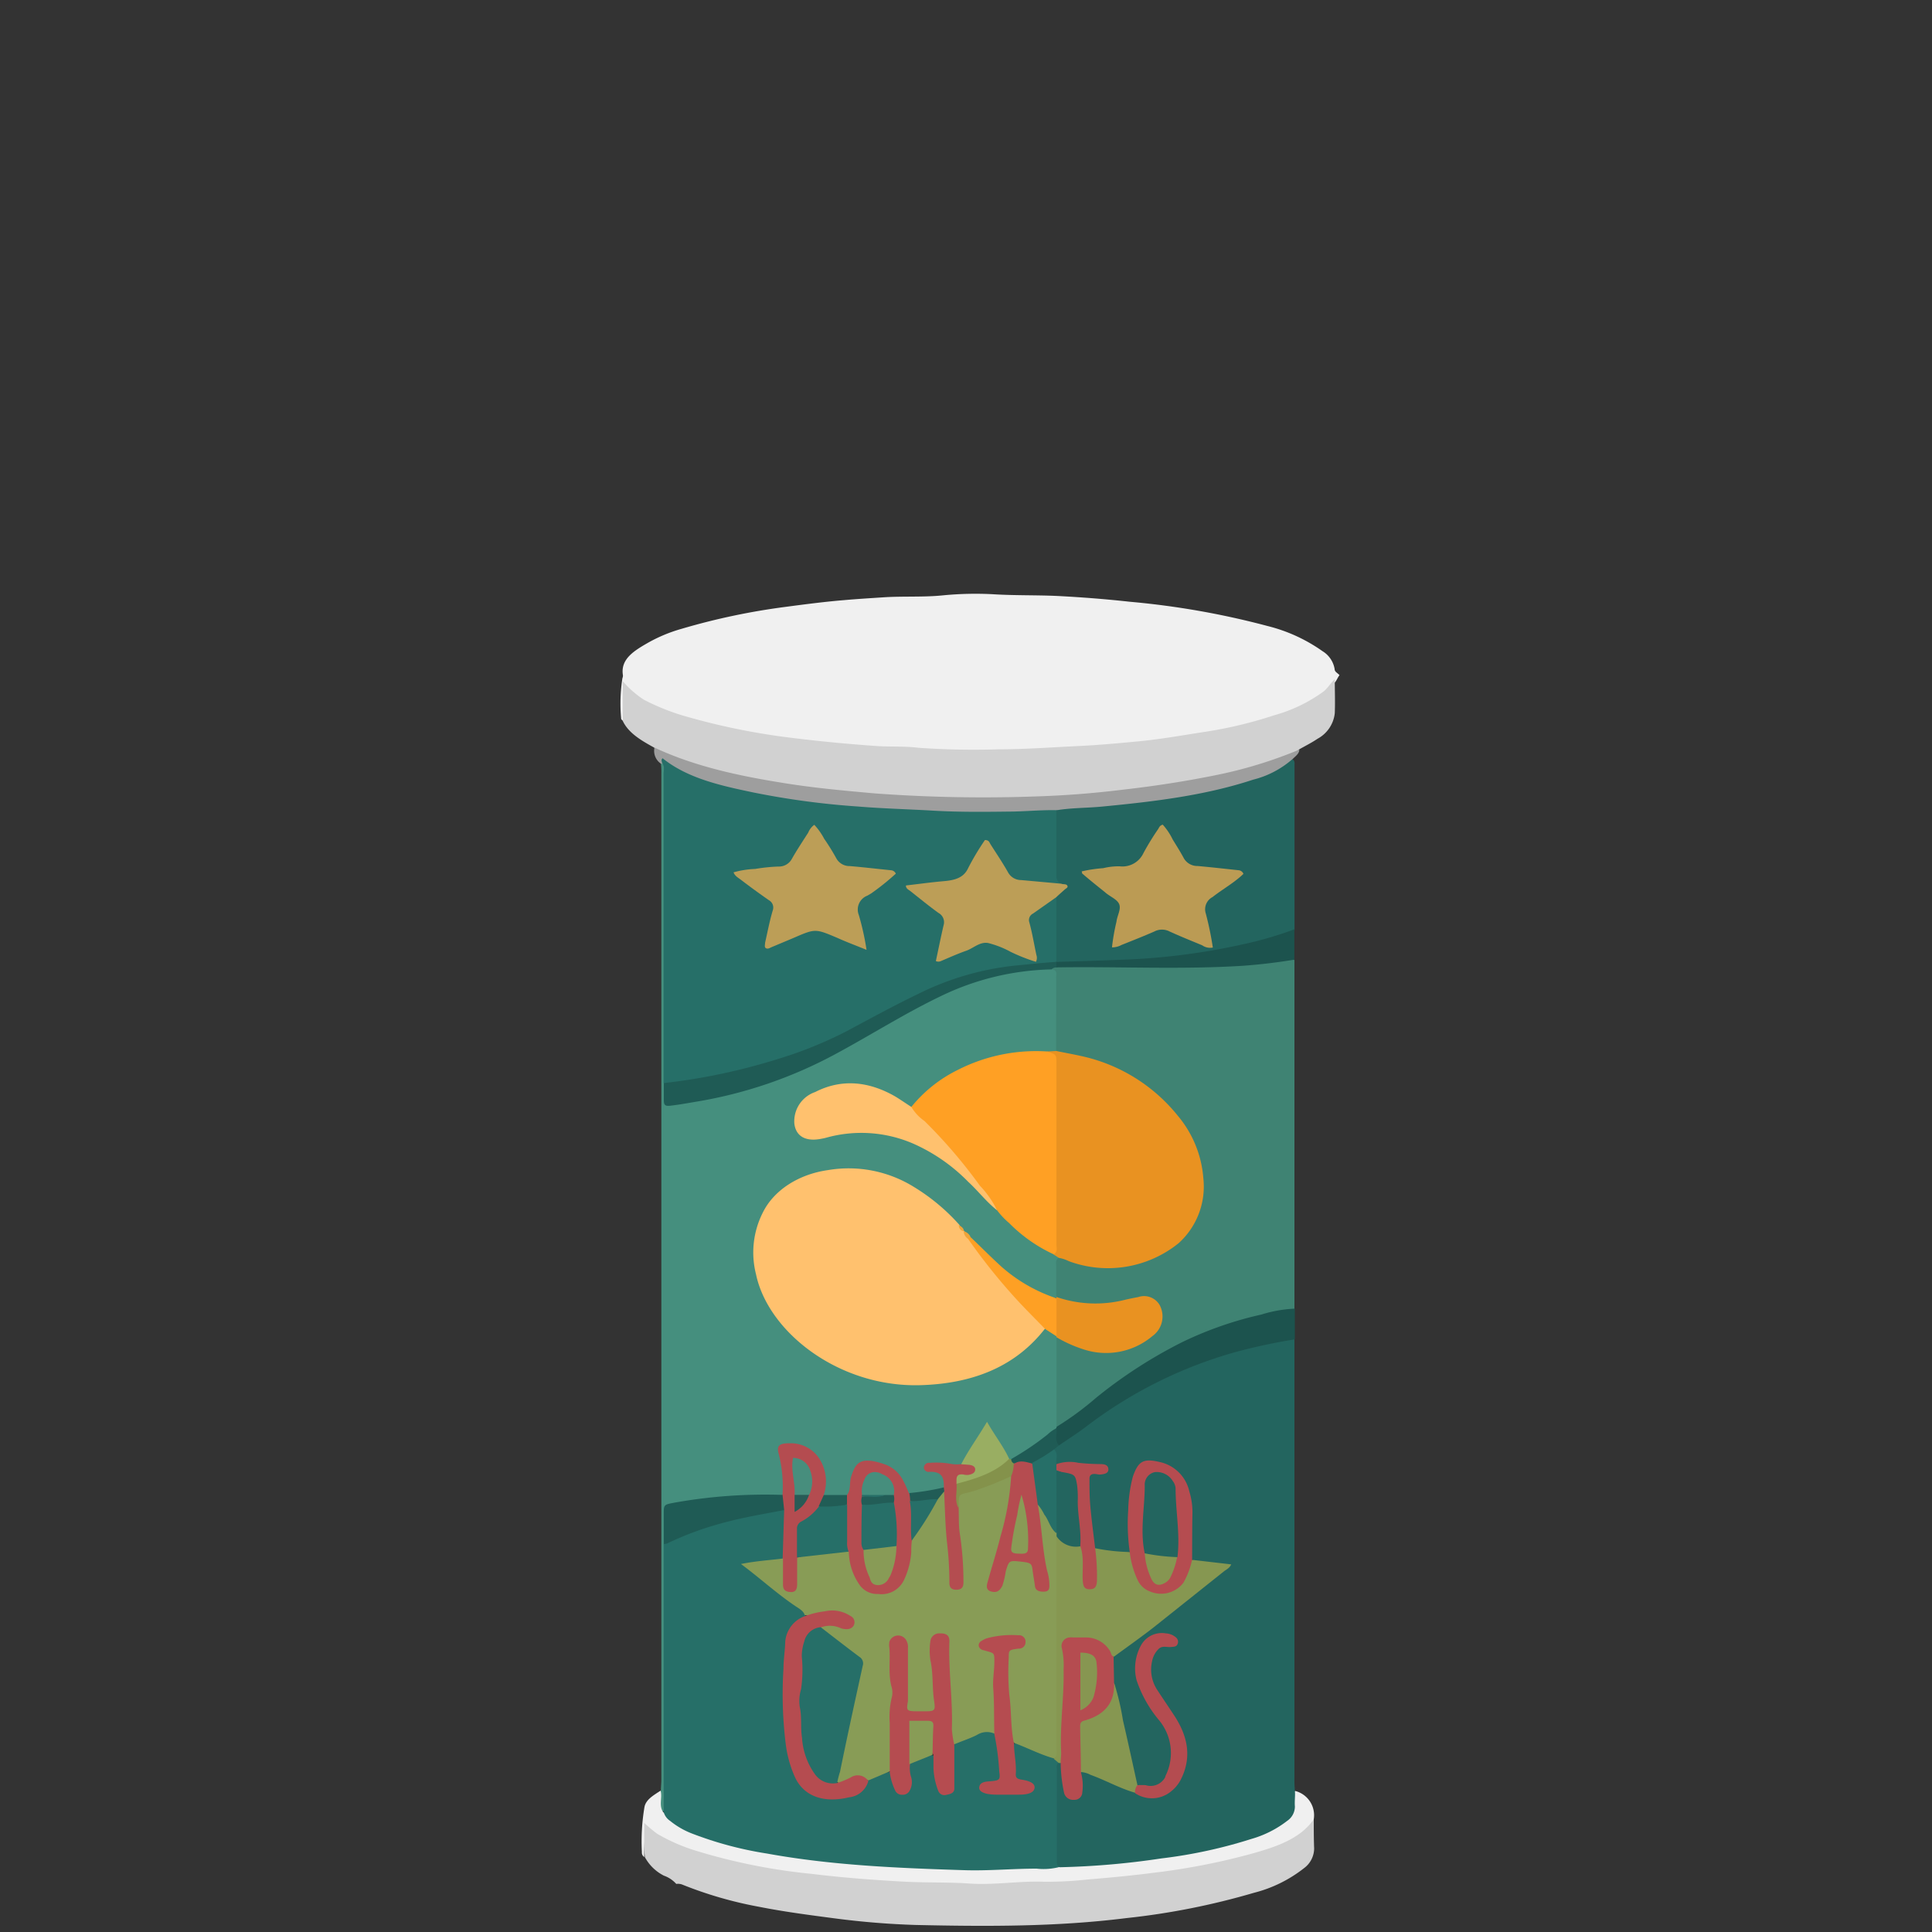 <svg id="Layer_1" data-name="Layer 1" xmlns="http://www.w3.org/2000/svg" viewBox="0 0 250 250"><rect x="0" y="0" width="250" height="250" fill="#333333" stroke="none"/><defs><style>.cls-1{fill:#458f7e;}.cls-2{fill:#f0f0f0;}.cls-3{fill:#d1d1d1;}.cls-4{fill:#9e9e9e;}.cls-5{fill:#266f68;}.cls-6{fill:#3f8373;}.cls-7{fill:#ffc16e;}.cls-8{fill:#e99221;}.cls-9{fill:#ffa024;}.cls-10{fill:#1c534e;}.cls-11{fill:#1f5b55;}.cls-12{fill:#b54c50;}.cls-13{fill:#b44c50;}.cls-14{fill:#b44d50;}.cls-15{fill:#fea024;}.cls-16{fill:#99ae62;}.cls-17{fill:#84924b;}.cls-18{fill:#215c56;}.cls-19{fill:#215d56;}.cls-20{fill:#efa439;}.cls-21{fill:#23655f;}.cls-22{fill:#bc9e57;}.cls-23{fill:#889c56;}.cls-24{fill:#869751;}.cls-25{fill:#276f68;}.cls-26{fill:#889b56;}.cls-27{fill:#468e7d;}.cls-28{fill:#225d57;}.cls-29{fill:#478e7d;}.cls-30{fill:#285b56;}.cls-31{fill:#bb9b54;}.cls-32{fill:#899b56;}.cls-33{fill:#879651;}.cls-34{fill:#869651;}.cls-35{fill:none;}</style></defs><title>products</title><path class="cls-1" d="M85.52,231.73c0-.49.06-1,.06-1.47V100.05a7.65,7.65,0,0,0-.08-1.35h.3c.65.43.56,1,.56,1.59v39.49c-.1,3.31-.72,3.19,3.75,2.5,8.07-1.28,15-4.41,21.59-8.24A88.82,88.82,0,0,1,125,127.18a37.29,37.29,0,0,1,9.62-2,4.36,4.36,0,0,1,2,.17,1.12,1.12,0,0,1,.58,1.07c.06,3,.1,5.93,0,8.89a1.38,1.38,0,0,1-.2.59,1.48,1.48,0,0,1-1.18.46,23.06,23.06,0,0,0-12.43,2.83,16.2,16.2,0,0,0-4,3.19c-.37.38-.64.85-1.33,1a4.61,4.61,0,0,1-2.21-1,10.07,10.07,0,0,0-10-.65,3.7,3.7,0,0,0-2.44,4,2,2,0,0,0,2.22,1.55,2.8,2.8,0,0,0,.58-.09c.45-.08.89-.2,1.33-.31a17.64,17.64,0,0,1,14.62,3,44.57,44.57,0,0,1,7,6.54,25.56,25.56,0,0,0,7.44,5.76.94.94,0,0,1,.62.8c-.13,1.54.08,3.09-.14,4.63a.88.88,0,0,1-.21.34c-1.62.17-2.79-.65-4-1.31a29.23,29.23,0,0,1-7.4-6.27c-.25-.26-.52-.51-.8-.75a1.6,1.6,0,0,1-.25-.27,6.45,6.45,0,0,0-.78-.79,24.27,24.27,0,0,0-8.32-5.88c-8.23-3.19-17,1.14-17.42,8.42-.47,8.09,6.87,14.77,14,16.91,8,2.39,17,.31,22.08-5.1a4.77,4.77,0,0,1,1.07-1c1.07-.09,1.45.56,1.91,1.13a1.62,1.62,0,0,1,.12.43c.13,3.6.11,7.21,0,10.81a1.43,1.43,0,0,1-.09.41,17.2,17.2,0,0,1-6.14,4.32,1.23,1.23,0,0,1-.43-.1c-1.12-1.22-1.67-2.68-2.74-4-1.41,1.59-1.9,3.46-3.44,4.88a6.35,6.35,0,0,1-2.26-.05,2.49,2.49,0,0,0-1.83.31c1.64.43,2.59,1.18,2,2.62a8.84,8.84,0,0,1-4.54.79c-.73-.29-.85-.89-1.1-1.41a4.33,4.33,0,0,0-3.35-2.47,1.94,1.94,0,0,0-2.31.73.85.85,0,0,0-.11.26,6.18,6.18,0,0,0-.54,2,1,1,0,0,1-.86,1.18,5.81,5.81,0,0,1-2.81-.12c-.5-.42-.24-.92-.23-1.39a5.67,5.67,0,0,0-.6-3,3.87,3.87,0,0,0-2.48-1.87c-1.58-.44-2.19,0-2,1.27a16,16,0,0,1,.37,3.64,1.43,1.43,0,0,1-.51,1.35,6.35,6.35,0,0,1-2.57.21,55.7,55.7,0,0,0-10.09.8c-2.13.34-2.17.38-2.19,2.06V200c.11,6.74,0,13.47,0,20.21v12.26a2.62,2.62,0,0,1-.38,1.9c-.6.26-.67-.17-.76-.43A2.41,2.41,0,0,1,85.52,231.73Z"/><path class="cls-2" d="M80.63,93.3c-.09-.1-.25-.2-.25-.3a21.37,21.37,0,0,1,.16-5.24.92.92,0,0,0,.07-.36c-.36-2.11,1.44-3.19,3.23-4.22a19.74,19.74,0,0,1,4.35-1.81,87.3,87.3,0,0,1,13.45-2.84c2.51-.33,5-.66,7.55-.87,1.66-.15,3.35-.25,5-.36,2.61-.18,5.23,0,7.81-.26a43.13,43.13,0,0,1,6.43-.15c2.81.18,5.62.1,8.43.23,3.1.16,6.19.4,9.27.74A105.44,105.44,0,0,1,164,81a21.13,21.13,0,0,1,7.13,3.26,3.36,3.36,0,0,1,1.57,2.31c0,.39.42.53.63.8-.22.27-.32.58-.53.85a9.92,9.92,0,0,1-4.49,3.36,60,60,0,0,1-15.18,3.89,175,175,0,0,1-18.32,1.6c-4.2.17-8.4.28-12.59.16-11-.34-21.9-1.06-32.41-3.93a28.7,28.7,0,0,1-6.61-2.52,6.2,6.2,0,0,1-2.15-1.74C80.87,90.44,81.53,91.91,80.63,93.3Z"/><path class="cls-3" d="M172.72,87.89c0,1.47.06,2.94,0,4.41a4.29,4.29,0,0,1-2.24,3.3c-.73.5-1.56.91-2.35,1.36a8.59,8.59,0,0,1-3.64,1.83A98.75,98.75,0,0,1,146,102.51a173.59,173.59,0,0,1-26.4.94,129.69,129.69,0,0,1-25.93-3.18,58.06,58.06,0,0,1-6.88-2.2,4,4,0,0,1-2.14-1.33c-1.67-.92-3.3-1.86-4.06-3.44V88.15a12.82,12.82,0,0,0,2.72,2.39,29.17,29.17,0,0,0,5.78,2.26,87.86,87.86,0,0,0,13.79,2.73c3.47.43,7,.75,10.46,1,1.83.13,3.69,0,5.49.23a101.12,101.12,0,0,0,10.43.2c3.43,0,6.82-.26,10.23-.42,2.55-.12,5.09-.35,7.61-.59,2.83-.26,5.62-.75,8.42-1.19a55.21,55.21,0,0,0,9.38-2.21,19.79,19.79,0,0,0,6.38-3.08C171.85,89,172.18,88.38,172.72,87.89Z"/><path class="cls-3" d="M170,235.41c0,1.27,0,2.53.05,3.8a3.2,3.2,0,0,1-1.31,2.53,17.38,17.38,0,0,1-6.49,3.19,93.47,93.47,0,0,1-16.49,3.27c-9.06,1.14-18.17,1.09-27.28.89-3.47-.11-6.93-.39-10.36-.84s-6.66-.87-9.94-1.52a51.37,51.37,0,0,1-9.93-2.88,1.54,1.54,0,0,0-.74-.07,3.86,3.86,0,0,0-1.6-1.07,5.74,5.74,0,0,1-2.46-2.39,32.67,32.67,0,0,1-.16-4.53c.36-.2.56-.12.68,0,2.37,2.3,5.7,3.33,9.08,4.18a120.09,120.09,0,0,0,21.63,3c3.27.22,6.55.12,9.82.38,3.93.32,7.89-.14,11.83-.25a129.53,129.53,0,0,0,15.27-1.42,72.47,72.47,0,0,0,12-2.67,12.23,12.23,0,0,0,5.56-3.19A.94.94,0,0,1,170,235.41Z"/><path class="cls-2" d="M170,235.41c-1.7,2.48-4.72,3.52-7.82,4.4a86.34,86.34,0,0,1-12.77,2.51c-2.87.37-5.75.65-8.63.88a48.38,48.38,0,0,1-5.65.3c-3.23-.13-6.44.45-9.66.23-2.86-.2-5.73-.09-8.58-.25-4-.22-7.92-.52-11.85-1a76.51,76.51,0,0,1-15-3,23.67,23.67,0,0,1-5-2.19,19.26,19.26,0,0,1-1.68-1.41v4.42a.71.71,0,0,1-.3-.65,26.83,26.83,0,0,1,.33-5.8c.18-1,1.2-1.55,2.09-2.14.25.91-.25,1.86.31,2.75,3.83,3.36,9.09,4.24,14.29,5.14a124.7,124.7,0,0,0,20.73,1.82c2.2,0,4.38.41,6.59.24,3.16-.25,6.33-.16,9.49-.36,4.76-.21,9.51-.66,14.2-1.34a66.4,66.4,0,0,0,11-2.47,14,14,0,0,0,2.82-1.23c1.39-.8,2.38-1.79,2.2-3.29a1,1,0,0,1,.49-1.22A3.24,3.24,0,0,1,170,235.41Z"/><path class="cls-4" d="M84.69,96.74c5.33,2.5,11.2,3.72,17.2,4.66,3.75.59,7.55.93,11.36,1.27a191.06,191.06,0,0,0,21,.38c3.68-.12,7.36-.41,11-.86,4-.45,8.05-1.07,12-1.87A57.19,57.19,0,0,0,168.13,97c0,.54-.53.87-.89,1.25-.08.91-1,1.3-1.8,1.69a43.45,43.45,0,0,1-11,3.25A118.52,118.52,0,0,1,138.67,105c-.67,0-1.31.2-2,.22-4.2,0-8.39.41-12.59.26-9.78-.35-19.53-.8-29-3a31.81,31.81,0,0,1-9.4-3.67.25.25,0,0,1-.17,0A2,2,0,0,1,84.69,96.74Z"/><path class="cls-5" d="M85.66,98.72c0-.19-.16-.39.08-.6,3.25,2.61,7.52,3.54,11.77,4.43A103.87,103.87,0,0,0,111,104.36c3.26.27,6.53.35,9.79.54s6.46.16,9.68.12c2.09,0,4.18-.23,6.28-.18a2.25,2.25,0,0,1,.47,1.85c.11,2.46-.24,4.93.24,7.38a.4.4,0,0,1-.36.47,2.78,2.78,0,0,1-.91,0c-5.23-.33-5.23-.33-7.6-4.1a3,3,0,0,0-.87-1.12,7.1,7.1,0,0,0-1.68,2.52,4.4,4.4,0,0,1-4.14,2.45,18.69,18.69,0,0,0-3.89.53c1.24,1,2.43,2,3.63,2.92a2,2,0,0,1,.86,2.21c-.31,1.23-.55,2.49-.82,3.89a23.39,23.39,0,0,0,4.5-1.72A3.4,3.4,0,0,1,129,122a42.07,42.07,0,0,0,4.48,1.84,9,9,0,0,0-.47-3.28c-.48-1.89.83-3.77,3.1-4.45.43-.13.69-.05.84.28a33.65,33.65,0,0,1,0,7.77c-.34.59-1.07.58-1.71.66-2.18.23-4.37.41-6.53.79-5.68,1-10.51,3.4-15.15,6.06a70.17,70.17,0,0,1-25.3,8.49,3.5,3.5,0,0,1-2.39,0v-40C85.87,99.68,86.05,99.17,85.66,98.72Z"/><path class="cls-5" d="M137.13,241.58a8.18,8.18,0,0,1-3,.22c-3.12,0-6.23.3-9.35.2-8.56-.27-17.12-.62-25.52-2.15a46.92,46.92,0,0,1-9.71-2.59,10.45,10.45,0,0,1-2.84-1.64,2,2,0,0,1-.83-1.14V199.81c1-1,2.52-1.37,3.88-1.88a52.65,52.65,0,0,1,10.37-2.59c.56-.1,1.21-.32,1.68.21.39,2-.19,4-.21,5.95-.36.67-1.17.71-1.91.79a30.06,30.06,0,0,0-3,.42c2.23,1.77,4.2,3.48,6.42,5,.61.42,1.38.79,1,1.59-1.75,1.29-2.06,2.91-2.18,4.78a63.85,63.85,0,0,0-.2,7.57c.15,2.72.25,5.47,1.48,8.08.71,2,3.35,3.2,5.89,2.63l.2,0a4.21,4.21,0,0,0,2.77-1.79,5.44,5.44,0,0,1,3.12-1.27,3.41,3.41,0,0,1,.66,1.59c.13.38.2.9.85.85s.73-.6.77-1.05a15.52,15.52,0,0,1-.22-1.8,1.32,1.32,0,0,1,.19-.59c1-.67,1.92-1.41,3.4-1.12.49,1,.16,2.1.53,3.13.12.31.12.65.27.95s.24.57.7.55.56-.34.61-.62c.15-.94,0-1.88.08-2.81a6.9,6.9,0,0,1,.19-2.39c1-1,2.59-1.38,4-1.93a1.63,1.63,0,0,1,1.65.38c.91,1.74.61,3.59.76,5.4.05.65-.68.94-1.43,1.09-.33.07-.76.12-.74.5s.41.45.77.47a25.76,25.76,0,0,0,4.12,0c.35,0,.75-.12.81-.46s-.22-.58-.6-.62a1.62,1.62,0,0,1-1.5-2.07c.11-.94-.46-1.93-.11-2.91.52-.49,1-.13,1.5,0,1.38.53,2.76,1.05,4.11,1.63a.87.87,0,0,1,.61.89c0,4,.05,8,0,11.95A4.44,4.44,0,0,1,137.13,241.58Z"/><path class="cls-6" d="M167.5,124.23v45.14a15,15,0,0,1-3.79.93,48.93,48.93,0,0,0-17.81,8c-2.27,1.59-4.36,3.34-6.56,5a4.64,4.64,0,0,1-2.63,1.36V173.06c.87-.13,1.4.41,2,.69,3.6,1.6,7.5,1.18,10-1a4.19,4.19,0,0,0,1.22-1.82c.62-1.84-.89-3.1-3.17-2.6a21.78,21.78,0,0,1-5.59.68,16.69,16.69,0,0,1-3.16-.43c-.52-.12-1.12-.21-1.33-.72V163.9c0-.39-.17-.8.31-1.15s1.08,0,1.58.15c7.77,2.51,15.31-1.09,16.53-7.67,1.54-8.37-6.87-17.06-16.89-18.62-.57-.09-1.27,0-1.54-.63V126.5c0-.42.22-1-.62-1.06,0-.42.44-.46.82-.54,5.73-.16,11.47-.09,17.21-.07a89.11,89.11,0,0,0,11.32-.67A3.27,3.27,0,0,1,167.5,124.23Z"/><path class="cls-7" d="M135.22,171.93c-3.71,4.78-9.11,7.1-16.08,7.31-10.59.32-19.75-6.88-21.31-14.34a11.42,11.42,0,0,1,.88-8c1.42-2.88,4.61-4.95,8.43-5.49a16,16,0,0,1,11.12,2.18,25.85,25.85,0,0,1,5.87,4.89,2.54,2.54,0,0,0,.63.8h0a8.54,8.54,0,0,0,.84,1c2.91,3.55,5.53,7.26,9.06,10.48C134.94,171.08,135.46,171.4,135.22,171.93Z"/><path class="cls-8" d="M136.7,136c1,.21,2.08.4,3.11.63a22,22,0,0,1,12.6,7.75,14.22,14.22,0,0,1,3.3,8.06,9.87,9.87,0,0,1-3.21,8.44,14.57,14.57,0,0,1-14.21,2.31,4.52,4.52,0,0,0-1.27-.42l-.68-.44a4.34,4.34,0,0,1-.14-1.34V138.86a4.2,4.2,0,0,0-.73-2.8Z"/><path class="cls-9" d="M135.49,136.06c1.2.39,1.21.39,1.21,1.47v23.52c0,.43.2.92-.35,1.26a19.68,19.68,0,0,1-5.77-4.05,10,10,0,0,1-1.55-1.64c-3.51-4.13-6.51-8.55-10.65-12.34-.31-.28-.81-.56-.45-1.05a17.87,17.87,0,0,1,6-4.78A22.29,22.29,0,0,1,135.49,136.06Z"/><path class="cls-7" d="M117.92,143.23a6,6,0,0,0,1.72,1.84,66,66,0,0,1,7.16,8.36,12.58,12.58,0,0,1,2.22,3.18c-1.42-1.12-2.44-2.5-3.74-3.69a22.89,22.89,0,0,0-7.12-4.94,16.92,16.92,0,0,0-11.11-.8,6.11,6.11,0,0,1-.74.17c-2,.41-3.31-.27-3.52-1.94a4,4,0,0,1,2.69-4.1c3.45-1.77,7-1.38,10.41.6C116.59,142.34,117.25,142.8,117.92,143.23Z"/><path class="cls-10" d="M136.72,184.63a39.16,39.16,0,0,0,5.07-3.72A61.22,61.22,0,0,1,153,173.66a47.06,47.06,0,0,1,10.23-3.56,16.87,16.87,0,0,1,4.32-.76v3.94a2.92,2.92,0,0,1-1.63.61,56.07,56.07,0,0,0-22.65,9.2c-1.65,1.15-3.21,2.39-5,3.49-.47.28-.86.75-1.6.45a1.64,1.64,0,0,1,0-2.21C136.71,184.81,136.71,184.7,136.72,184.63Z"/><path class="cls-11" d="M136.7,125.19a.81.81,0,0,0-.63.25,34.47,34.47,0,0,0-14.35,3.47c-4.69,2.25-9,5-13.49,7.42a57.73,57.73,0,0,1-18.33,6.26c-1,.17-2,.35-3,.47-.79.11-1,0-1-.7v-2.21A78.36,78.36,0,0,0,100.77,137a52.4,52.4,0,0,0,8.6-3.47c3.1-1.64,6.16-3.34,9.35-4.87a36.68,36.68,0,0,1,12.69-3.72c1.76-.16,3.52-.37,5.3-.47l.14.12A.43.43,0,0,1,136.7,125.19Z"/><path class="cls-8" d="M136.68,167.82a15.52,15.52,0,0,0,8.83.39c.59-.14,1.18-.26,1.78-.37a2.33,2.33,0,0,1,2.75,1,3.12,3.12,0,0,1-.92,4.05,9.3,9.3,0,0,1-8.81,1.75,17.44,17.44,0,0,1-3.6-1.6.61.61,0,0,1,0-.19,5.59,5.59,0,0,1,0-4.92A.14.14,0,0,1,136.68,167.82Z"/><path class="cls-12" d="M109.6,193.46c.54-.73.28-1.59.54-2.39.56-1.75,1.14-2.7,4.34-1.59a4.27,4.27,0,0,1,2.45,2.23c.27.48.46,1,.68,1.49a1.6,1.6,0,0,1,.5,1c.5,1.66.16,3.34.24,5a10.93,10.93,0,0,1-.83,4.93,3.82,3.82,0,0,1-1.72,2,4.08,4.08,0,0,1-4.85-.79l-.08-.11a7.62,7.62,0,0,1-1.5-4.42c-.48-2-.18-4-.22-6A1.45,1.45,0,0,1,109.6,193.46Z"/><path class="cls-11" d="M101.47,195.4c-2.56.5-5.15.92-7.65,1.59a41.48,41.48,0,0,0-7.49,2.73,1.63,1.63,0,0,1-.44.08v-4c0-1.11.07-1.11,1.4-1.36a66.82,66.82,0,0,1,14-1A1.39,1.39,0,0,1,101.47,195.4Z"/><path class="cls-13" d="M101.47,195.4l-.21-2a17.07,17.07,0,0,0-.51-5.32c-.26-1,.07-1.33,1.43-1.32a4.41,4.41,0,0,1,3.73,1.82,5.48,5.48,0,0,1,.69,4.84c.32.64-.17,1.15-.44,1.7a2.5,2.5,0,0,1-.77.89c-2,1.06-2,2.67-1.85,4.3v1.46a18.76,18.76,0,0,1,0,3.18,1.22,1.22,0,0,1-1.39,1.2,1.2,1.2,0,0,1-1.29-1.06s0-.07,0-.1c0-1.07-.42-2.19.41-3.18C101.34,199.68,101.4,197.54,101.47,195.4Z"/><path class="cls-14" d="M122.13,192.47v-.24c0-1-.23-1.86-1.91-1.77a.6.6,0,0,1-.67-.5v-.05a.64.64,0,0,1,.68-.62h.09a10.69,10.69,0,0,1,2.59.11,4.56,4.56,0,0,0,1.52.05c.84-.33,1.67-.31,2,.45s-.42,1.1-1.22,1.2-1,.48-.94,1c.09,1.06-.19,2.14.23,3.19.18,2.89.7,5.76.72,8.65,0,.79.18,1.83-1.35,2-1,.1-1.43-.54-1.42-1.93,0-3.63-.82-7.23-.56-10.85A1.25,1.25,0,0,1,122.13,192.47Z"/><path class="cls-15" d="M136.71,168v4.92l-1.46-.94c-1.24-1.28-2.51-2.53-3.71-3.84a77.08,77.08,0,0,1-6.23-7.77c-.11-.26,0-.31.31-.26,1.3,1.24,2.56,2.51,3.89,3.73A20.51,20.51,0,0,0,136.71,168Z"/><path class="cls-16" d="M123.77,192v-.49c0-.51.18-.8.88-.71a2,2,0,0,0,.6.06c.46-.07.91-.23.94-.67s-.39-.62-.89-.65l-.92-.07c.91-1.8,2.15-3.47,3.34-5.49,1,1.77,2.13,3.19,2.86,4.78.28.31.08.54-.19.74a19.83,19.83,0,0,1-5.75,2.62A1,1,0,0,1,123.77,192Z"/><path class="cls-17" d="M123.77,192c2.56-.66,5-1.44,6.78-3.19h.3a1.11,1.11,0,0,1,.57.6A1.7,1.7,0,0,1,131,191a11.39,11.39,0,0,1-3.68,1.7c-1.59.42-3,.93-3.3,2.43C123.47,194.14,123.88,193,123.77,192Z"/><path class="cls-11" d="M131.18,189.36a.59.59,0,0,1-.33-.56,36.46,36.46,0,0,0,4.72-3.19,4.23,4.23,0,0,1,1.13-.79c.12.73-.28,1.51.31,2.19.14.38-.27.5-.49.71a7.63,7.63,0,0,1-3,1.71Z"/><path class="cls-18" d="M122.13,192.47l.06.51c-.21.48-.24,1.05-1,1.22-1.14.16-2.28.6-3.41,0a7.78,7.78,0,0,0-.11-1A31.71,31.71,0,0,0,122.13,192.47Z"/><path class="cls-19" d="M105.93,194.92c.23-.49.45-1,.67-1.47h3v1.21A3.7,3.7,0,0,1,105.93,194.92Z"/><path class="cls-20" d="M125.59,160.06l-.31.26a1.26,1.26,0,0,1-.58-1A1.33,1.33,0,0,1,125.59,160.06Z"/><path class="cls-20" d="M124.71,159.32a.73.73,0,0,1-.63-.8C124.39,158.72,124.74,158.92,124.71,159.32Z"/><path class="cls-21" d="M136.39,187.55l.62-.5c1.15-.79,2.35-1.55,3.45-2.38A57.26,57.26,0,0,1,159.71,175a74.88,74.88,0,0,1,7.79-1.68v56.74a16.29,16.29,0,0,0,.06,1.71c.06.57-.06,1.31,0,2a2.26,2.26,0,0,1-1,1.85,13.71,13.71,0,0,1-4.64,2.34,62.91,62.91,0,0,1-11.65,2.52,102.93,102.93,0,0,1-13.14,1.14c-.41-.2-.38-.55-.38-.87V228.83a.76.76,0,0,1,.29-.8.34.34,0,0,1,.41,0h0c.49.64.25,1.35.33,2a14.62,14.62,0,0,0,.28,1.44c.11.49.2.9.85.87s.73-.58.79-1c.1-.69-.13-1.38,0-2.08.68-.46,1.25,0,1.81.19,1.89.69,3.62,1.64,5.55,2.29,2.11.89,3.9.5,5-1.19,1.86-2.83,1.34-5.63-.42-8.34-.78-1.2-1.57-2.39-2.34-3.6a5,5,0,0,1-.59-3.83,2.3,2.3,0,0,1,2.34-2.1c.3,0,.67-.06.68-.37s-.35-.47-.7-.58a2.67,2.67,0,0,0-3,1.25,5.62,5.62,0,0,0-.54,4.43,16.58,16.58,0,0,0,2.79,4.9,6.89,6.89,0,0,1,1,7.17c-.76,1.76-2.06,2.2-4.32,1.44a2.48,2.48,0,0,1-.63-1.48c-.93-3.93-1.63-7.89-2.59-11.82a8.91,8.91,0,0,1,0-3.09,6.85,6.85,0,0,1,2.5-2.29c4.31-3,8.06-6.37,12.38-9.61a17.77,17.77,0,0,0-2.63-.41c-.75-.08-1.56-.09-2-.72a38.81,38.81,0,0,1-.16-6,8,8,0,0,0-1.11-4,4.05,4.05,0,0,0-1.17-1.28c-2.17-1.48-4-1.07-4.56,1.14a23.48,23.48,0,0,0-.51,8c0,.49.24,1-.19,1.42a7.3,7.3,0,0,1-4.73-.46,3.69,3.69,0,0,1-.48-2.14,38.64,38.64,0,0,1-.51-5.48c0-1.87,0-1.87,2.09-2.73a41.5,41.5,0,0,0-6-.49A2,2,0,0,1,136.39,187.55Z"/><path class="cls-21" d="M137.32,114.35c-.65-.29-.63-.8-.63-1.26v-8.24c2-.33,4-.29,5.93-.48,6.66-.64,13.28-1.42,19.53-3.48a12.17,12.17,0,0,0,5.08-2.65c.35.2.28.5.28.79v21.29a2.64,2.64,0,0,1-1.56.93,79.46,79.46,0,0,1-18,3.14c-3.07.22-6.15,0-9.2.4a2.86,2.86,0,0,1-2.06-.3h0V116.1C136.52,115.41,137.86,115.1,137.32,114.35Z"/><path class="cls-10" d="M136.7,124.47c2.9-.08,5.81-.18,8.71-.29a85,85,0,0,0,15.48-2,46.47,46.47,0,0,0,6.6-1.93v3.93c-2.2.36-4.42.63-6.65.79-8.05.51-16.1.08-24.15.21Z"/><path class="cls-22" d="M115.92,113.05a32.19,32.19,0,0,1-3.19,2.56l-.5.29a1.92,1.92,0,0,0-1.1,2.5,34,34,0,0,1,1,4.51c-1.37-.56-2.57-1-3.76-1.54-2.88-1.22-2.87-1.22-5.69,0l-2.86,1.2c-.22.1-.46.26-.7.13S99,122.28,99,122c.32-1.4.58-2.81,1-4.21a1.08,1.08,0,0,0-.5-1.3c-1.23-.86-2.43-1.73-3.58-2.61-.35-.28-.82-.5-1-1a11.94,11.94,0,0,1,2.8-.44,23.11,23.11,0,0,1,3-.31,1.89,1.89,0,0,0,1.75-1c.65-1.15,1.4-2.27,2.12-3.4a2.27,2.27,0,0,1,.78-1,8.17,8.17,0,0,1,1.28,1.81,28.2,28.2,0,0,1,1.57,2.53,1.94,1.94,0,0,0,1.75,1c1.77.15,3.54.36,5.32.54A.74.74,0,0,1,115.92,113.05Z"/><path class="cls-22" d="M137.32,114.35c.25.11.65,0,.79.25s-.17.35-.33.5c-.36.33-.73.64-1.1,1l-3,2.11a.94.94,0,0,0-.48,1.16c.38,1.39.61,2.81.91,4.21a1.12,1.12,0,0,1-.06.88,23,23,0,0,1-3.29-1.3,12.24,12.24,0,0,0-2.88-1.13c-1.1-.2-1.89.66-2.86,1s-2,.79-3,1.22c-.25.09-.5.3-.92.11.33-1.53.64-3.09,1-4.63a1.36,1.36,0,0,0-.65-1.59c-1.25-.9-2.43-1.87-3.63-2.82-.24-.19-.61-.33-.59-.74,1.64-.19,3.28-.42,4.93-.56,1.45-.13,2.56-.45,3.13-1.71a33.42,33.42,0,0,1,2.16-3.61c.55,0,.58.34.73.56.77,1.21,1.57,2.39,2.26,3.62a1.92,1.92,0,0,0,1.7,1Z"/><path class="cls-23" d="M121.35,194l.81-1c.13,2.31.15,4.64.42,6.93a43.62,43.62,0,0,1,.27,4.87c0,.5.15.91.9.91s.91-.4.92-.91a41.1,41.1,0,0,0-.5-6.55c-.13-1-.08-2-.12-3v-.37c0-1.66,0-1.43,1.69-1.86a41,41,0,0,0,5.09-2c.67.6.39,1.31.28,2A82.41,82.41,0,0,1,128.44,204c-.14.44-.63,1.15.12,1.28s.75-.68.92-1.15c.1-.32.13-.64.22-1,.24-.8.3-1.67,1.82-1.59,1.76.11,2.31.45,2.53,1.76a6.64,6.64,0,0,0,.42,1.69.39.39,0,0,0,.43.27c.25,0,.31-.2.35-.35a2.48,2.48,0,0,0-.07-1.21c-.67-2.74-.76-5.52-1.2-8.26a1.14,1.14,0,0,1,.07-.73c.78-.4.92.22,1.14.52a28.8,28.8,0,0,1,1.81,3.18,1.92,1.92,0,0,1,.11.67c.19,9,0,18,0,27.08,0,.5.3,1.21-.76,1.37-1.8-.51-3.39-1.36-5.14-2a3.09,3.09,0,0,1-.75-2.43,76.66,76.66,0,0,1-.38-8.29c0-.89,0-1.76,1.43-2a.44.44,0,0,0,.44-.44c0-.31-.35-.39-.65-.42a7.07,7.07,0,0,0-3.3.35c-.63.24-.7.6,0,.87a1.62,1.62,0,0,1,1.13,1.73c-.12,2.77.07,5.53,0,8.3a1.2,1.2,0,0,1-.45,1.13,2.41,2.41,0,0,0-2.26.17c-.93.48-2,.8-3,1.25a1.89,1.89,0,0,1-.76-1.91c.14-3.52-.48-7-.36-10.55,0-.49.32-1.37-.69-1.37s-.81.85-.78,1.37c.13,1.75.25,3.51.43,5.26,0,.36.12.73.14,1.09.07,1.84-1.29,2.6-3.47,1.95a1.19,1.19,0,0,1-.94-1.49,62.22,62.22,0,0,0,.08-6.26c0-.6.22-1.59-.79-1.59s-.73,1-.69,1.64c.28,4.49-.1,9,0,13.48,0,.63.19,1.32-.48,1.85l-2.75,1.17a3,3,0,0,0-2.71,0c-.41.22-.94.56-1.48.1a19.41,19.41,0,0,1,.9-5.43c.68-3.05,1.23-6.13,2-9.17a1.75,1.75,0,0,0-.81-1.86,31.39,31.39,0,0,1-4.11-3.45c-.07-.38.25-.5.61-.57a4.69,4.69,0,0,1,1.35.05c.64.06,1.58.6,1.8-.21s-.81-1-1.61-1.17a6.24,6.24,0,0,0-2.4.17,3.42,3.42,0,0,1-1.77.14c-.17-.56-.75-.85-1.25-1.19-2.42-1.64-4.5-3.56-7-5.42,2-.4,3.72-.49,5.44-.71V205c0,.48.09.91.83,1s1-.26,1-1V201.6a14.13,14.13,0,0,1,6.69-.8,7.6,7.6,0,0,0,1.28,4.12,2.78,2.78,0,0,0,2.53,1.34,3.2,3.2,0,0,0,3.36-1.88,10.06,10.06,0,0,0,.91-3.57,9.06,9.06,0,0,1,.08-1.47A15.82,15.82,0,0,1,121.35,194Z"/><path class="cls-24" d="M136.35,227.58c.57-.38.34-.91.34-1.38V198.79a21.21,21.21,0,0,0,3.27,1.3c.68.71.48,1.6.54,2.39s-.22,1.79.29,2.62c.69,0,.62-.43.64-.72a12.58,12.58,0,0,0-.07-2.81c-.06-.43-.25-.9.31-1.24a24.78,24.78,0,0,0,4.48.5c.61.35.54.94.68,1.44a10.73,10.73,0,0,0,.8,2.22,2.66,2.66,0,0,0,2.45,1.42,2.9,2.9,0,0,0,2.64-1.21,4.8,4.8,0,0,0,.78-1.71c.12-.44.17-.9.73-1.15l5.09.59c-.21.51-.7.69-1,.95-3,2.39-6,4.78-9,7.17-1.68,1.31-3.44,2.55-5.17,3.82-.65,0-.79-.47-1-.79a4.18,4.18,0,0,0-3.87-1.3,1.13,1.13,0,0,0-1.26.9.65.65,0,0,0,0,.24c.5,4.33-.37,8.64-.2,13,0,.58.19,1.24-.5,1.71H137Z"/><path class="cls-12" d="M115.13,229.31v-6.37a10.7,10.7,0,0,1,.24-3.19,2.59,2.59,0,0,0,0-1.46c-.46-1.66-.15-3.34-.28-5a2.48,2.48,0,0,1,0-.86,1.2,1.2,0,0,1,2.18-.18,1.72,1.72,0,0,1,.22,1v6.85c-.22,1.33-.22,1.34,1.51,1.34,2.06,0,2.08.1,1.85-1.52s-.08-3.42-.46-5.11a8.38,8.38,0,0,1,0-2.45,1.15,1.15,0,0,1,1.25-1l.21,0c.84.05,1,.48,1,1v.11c-.14,3.76.46,7.51.32,11.27a13,13,0,0,0,.32,2.05v5.74c-.06.51-.54.63-1.07.73a.84.84,0,0,1-1-.5v0a8.94,8.94,0,0,1-.63-3v-1.71c-.78-1-.33-2-.4-3.07,0-.55-.16-1-1-1s-1.28.12-1.26.85v2.79a2.71,2.71,0,0,1-.37,1.65,4.07,4.07,0,0,0,.11,1.59,2.24,2.24,0,0,1-.13,1.79,1,1,0,0,1-1,.59.93.93,0,0,1-.91-.56A7.77,7.77,0,0,1,115.13,229.31Z"/><path class="cls-12" d="M108.33,230.72a10.62,10.62,0,0,0,1.77-.73,1.63,1.63,0,0,1,2.26.48,2.87,2.87,0,0,1-2.49,2.1c-3.34.8-5.87-.16-7-2.6a15,15,0,0,1-1.21-4.4,52.54,52.54,0,0,1-.28-9.63c0-1.17.2-2.35.23-3.53a3.84,3.84,0,0,1,2.53-3.28,11.44,11.44,0,0,1,2.61-.63,4.26,4.26,0,0,1,3.27.59.9.9,0,0,1,.42,1.3c-.33.48-.94.5-1.6.32a3.33,3.33,0,0,0-2.61-.13,4.7,4.7,0,0,0-2,4.65c.19,2.76-.48,5.52,0,8.29.17,1,.18,2.11.43,3.18A4.48,4.48,0,0,0,108.33,230.72Z"/><path class="cls-12" d="M128.67,224.4c-.06-2,0-3.91-.14-5.87-.1-1.14.14-2.34.14-3.53s0-1.06-1.35-1.45c-.46-.07-.76-.43-.66-.8a.67.67,0,0,1,.36-.42,2.67,2.67,0,0,1,.8-.37,12.39,12.39,0,0,1,3.94-.36.85.85,0,0,1,.94.7.34.34,0,0,1,0,.1.83.83,0,0,1-.8.93h-.11c-1.26.17-1.26.19-1.26,1.18a33.17,33.17,0,0,0,.07,4.78c.3,2.1.15,4.23.61,6.32,0,1.34.34,2.67.23,4,0,.38.14.57.67.66,1.35.2,1.87.59,1.75,1.16s-.88.8-2,.8h-2.92a7.1,7.1,0,0,1-1.22-.11c-.56-.13-1.11-.38-1-.91s.61-.66,1.24-.7c1.37-.11,1.51-.15,1.34-1.28A33,33,0,0,0,128.67,224.4Z"/><path class="cls-23" d="M117.67,228.28v-5.61h2.42c.47,0,.71.16.69.61-.08,1.26-.08,2.52-.11,3.79Z"/><path class="cls-5" d="M109.81,200.78l-6.68.75v-3.65a1,1,0,0,1,.57-1,6.85,6.85,0,0,0,2.27-1.94,17.15,17.15,0,0,0,3.65-.24v4.77A2.89,2.89,0,0,0,109.81,200.78Z"/><path class="cls-25" d="M115.66,194.42a21.82,21.82,0,0,1,.34,5.64,5.54,5.54,0,0,1-4.25.5,1.54,1.54,0,0,1-.28-.79c0-1.7,0-3.4.07-5.09A5.85,5.85,0,0,1,115.66,194.42Z"/><path class="cls-26" d="M111.75,200.56l4.25-.5a10.18,10.18,0,0,1-.74,3.71,2.76,2.76,0,0,1-.25.44,1.52,1.52,0,0,1-1.48.9c-.74-.05-.88-.54-1-1A7.79,7.79,0,0,1,111.75,200.56Z"/><path class="cls-27" d="M111.55,193.44a3.35,3.35,0,0,1,.32-2,1.39,1.39,0,0,1,1.6-.93,1.6,1.6,0,0,1,.68.25,2.31,2.31,0,0,1,1.5,2.7,2,2,0,0,1-1.24.35C113.45,193.68,112.42,194,111.55,193.44Z"/><path class="cls-25" d="M121.35,194a42.6,42.6,0,0,1-3.38,5.36c-.23-1.7.1-3.43-.25-5.13C119,194.32,120.13,193.93,121.35,194Z"/><path class="cls-28" d="M114.52,193.45h1.13a1.85,1.85,0,0,1,0,1c-1.39-.07-2.72.39-4.12.25a1.67,1.67,0,0,1,0-1C112.51,193.36,113.56,193.77,114.52,193.45Z"/><path class="cls-25" d="M114.52,193.45c-.94.46-2,.13-3,.23v-.24Z"/><path class="cls-29" d="M102.82,193.43c.11-1.6-.54-3.19-.2-4.78a2.32,2.32,0,0,1,2.25,1.72,4,4,0,0,1-.18,3.1A1.64,1.64,0,0,1,102.82,193.43Z"/><path class="cls-30" d="M102.82,193.43h1.87a3.82,3.82,0,0,1-1.87,2.21Z"/><path class="cls-12" d="M134.29,194.69c.53,2.85.57,5.75,1.21,8.58a6.38,6.38,0,0,1,.29,1.94c0,.39-.07.74-.72.75s-1.08-.16-1.15-.73-.22-1.37-.3-2c-.1-.91-.22-1-1.37-1.14-1.73-.19-1.66-.17-2.1,1.21a10.8,10.8,0,0,1-.45,1.91c-.35.65-.69.88-1.31.76s-.81-.46-.62-1.16c.55-2,1.2-4,1.68-5.95a35.09,35.09,0,0,0,1.39-7.82,4.45,4.45,0,0,0,.34-1.59c.77-.58,1.58-.27,2.38-.07A7.07,7.07,0,0,1,134.29,194.69Z"/><path class="cls-5" d="M134.29,194.69c-.24-1.8-.49-3.6-.73-5.4a21.22,21.22,0,0,0,2.83-1.74c.62.6.18,1.3.31,1.95a1,1,0,0,1,.43.88c.14,2.25,0,4.5,0,6.74a1.4,1.4,0,0,1-.47,1.25c-.81-.69-.94-1.65-1.53-2.39A5.82,5.82,0,0,0,134.29,194.69Z"/><path class="cls-12" d="M137.25,228.06c0-.45.08-.89.06-1.34-.17-3.58.4-7.17.32-10.73a9.62,9.62,0,0,0-.22-2.67,1.11,1.11,0,0,1,.93-1.43,1.8,1.8,0,0,1,.52,0h1.53a3.62,3.62,0,0,1,3.24,1.74c.15.25.13.57.47.75l.06,3.4c.68,2.27-.38,3.9-2.93,5a1.39,1.39,0,0,0-1,1.39v3.68a2.17,2.17,0,0,1-.35,1.53,6.24,6.24,0,0,1,.17,2.54A1,1,0,0,1,139,232.9h-.06a1.2,1.2,0,0,1-1.27-1A19.37,19.37,0,0,1,137.25,228.06Z"/><path class="cls-12" d="M154.26,201.81a10.39,10.39,0,0,1-1.13,3,3.64,3.64,0,0,1-4.31,1.13,2.85,2.85,0,0,1-1.56-1.38,11.59,11.59,0,0,1-1.08-3.78,26,26,0,0,1-.19-5.36,18.89,18.89,0,0,1,.57-4.23,6,6,0,0,1,.26-.71c.63-1.48,1.34-1.75,3.27-1.29A5,5,0,0,1,153.9,193a9,9,0,0,1,.4,2.91C154.26,197.89,154.27,199.85,154.26,201.81Z"/><path class="cls-24" d="M139.87,229.3c0-2-.07-3.9-.1-5.85,0-.32,0-.65.49-.79,2.94-.8,4-2.56,3.9-4.92a33.1,33.1,0,0,1,1.15,4.87c.65,2.79,1.25,5.58,1.87,8.37a.76.76,0,0,1-.3,1c-2-.57-3.78-1.6-5.75-2.31A3.17,3.17,0,0,0,139.87,229.3Z"/><path class="cls-13" d="M146.88,232a1.34,1.34,0,0,1,.3-1,9.48,9.48,0,0,1,1.07,0,2.14,2.14,0,0,0,2.51-1l.06-.21a6.63,6.63,0,0,0-.82-7.17,16,16,0,0,1-2.93-5.21,6.2,6.2,0,0,1,.6-4.55,3.07,3.07,0,0,1,3.19-1.5,2.16,2.16,0,0,1,1.33.54.72.72,0,0,1,.14.93c-.14.26-.47.26-.78.29-.53.06-1.13-.2-1.59.22a3,3,0,0,0-.89,1.67,4.79,4.79,0,0,0,.62,3.58c.73,1.12,1.49,2.23,2.23,3.36,1.8,2.72,2.36,5.51.81,8.45a4.68,4.68,0,0,1-1.2,1.41,3.9,3.9,0,0,1-4.63.24Z"/><path class="cls-13" d="M136.7,190.26v-.8a5.21,5.21,0,0,1,2.85-.17c.91.1,1.83.15,2.75.16.54,0,1.06.06,1.12.61s-.42.71-1.17.75l-.45-.07c-.6-.06-.83.16-.82.63,0,1.1,0,2.21.09,3.31.16,1.86.41,3.72.63,5.57a27,27,0,0,1,.25,4.11c0,.94-.25,1.28-.92,1.29s-.89-.29-.93-1.26c-.06-1.45.2-2.93-.32-4.35-.81-1.51-.37-3.13-.74-4.69a3.15,3.15,0,0,1,0-1C139.13,192.77,139.13,191.05,136.7,190.26Z"/><path class="cls-31" d="M160.9,113.08c-1.19,1.15-2.73,2-4,3a1.78,1.78,0,0,0-.87,2.13,41.38,41.38,0,0,1,.91,4.4,1.78,1.78,0,0,1-1.38-.29c-1.4-.58-2.82-1.15-4.2-1.78a2.14,2.14,0,0,0-2,0c-1.39.61-2.82,1.17-4.24,1.74a2.55,2.55,0,0,1-1.23.31,27.14,27.14,0,0,1,.58-3.32c.09-.79.61-1.59.36-2.25s-1.23-1-1.87-1.59c-1-.8-2-1.6-2.91-2.39-.06,0,0-.15-.09-.28a18.35,18.35,0,0,1,2.8-.42,8.36,8.36,0,0,1,2.12-.24,3,3,0,0,0,3.09-1.73,33.92,33.92,0,0,1,1.89-3.08c.14-.22.2-.47.6-.58a8.09,8.09,0,0,1,1.28,1.91c.49.8,1,1.6,1.45,2.44a2,2,0,0,0,1.78,1c1.78.16,3.55.36,5.32.55A.73.73,0,0,1,160.9,113.08Z"/><path class="cls-5" d="M108.33,230.72a2.84,2.84,0,0,1-2.83-1.07,9.06,9.06,0,0,1-1.72-4.78c-.21-1.32,0-2.67-.29-4a5.23,5.23,0,0,1,.17-2.29,17.78,17.78,0,0,0,.09-4.25,6,6,0,0,1,.32-1.92,2.38,2.38,0,0,1,2.13-1.85c1.65,1.27,3.3,2.56,5,3.83a1,1,0,0,1,.43,1.19c-1,4.55-2,9.11-2.93,13.68A11.25,11.25,0,0,0,108.33,230.72Z"/><path class="cls-21" d="M136.7,190.26a3.35,3.35,0,0,0,.56.19c1.85.33,1.88.32,2.12,1.76a12.86,12.86,0,0,1,.08,2.06c0,1.94.49,3.86.32,5.82a3,3,0,0,1-3.06-1.29v-.44Z"/><path class="cls-32" d="M132.18,193.42a20.57,20.57,0,0,1,.84,7c0,.68-.58.65-1.16.62-.89,0-1.07-.21-1-.8a38.21,38.21,0,0,1,.77-4.2A19.68,19.68,0,0,1,132.18,193.42Z"/><path class="cls-33" d="M139.8,221.31v-7.46c1.31,0,2,.37,2.09,1.3a11.15,11.15,0,0,1-.4,4.48A3,3,0,0,1,139.8,221.31Z"/><path class="cls-21" d="M148.13,201c-.64-2.92,0-5.85,0-8.76a1.64,1.64,0,0,1,1.32-1.75,2.43,2.43,0,0,1,2.31,1.16,1.73,1.73,0,0,1,.36.92c0,3,.61,5.95.24,8.93A4.93,4.93,0,0,1,148.13,201Z"/><path class="cls-34" d="M148.13,201a25.49,25.49,0,0,0,4.19.49,10.18,10.18,0,0,1-.8,2.47,1.7,1.7,0,0,1-.65.79c-.79.51-1.42.42-1.82-.32A9,9,0,0,1,148.13,201Z"/><rect class="cls-35" width="250" height="250"/></svg>